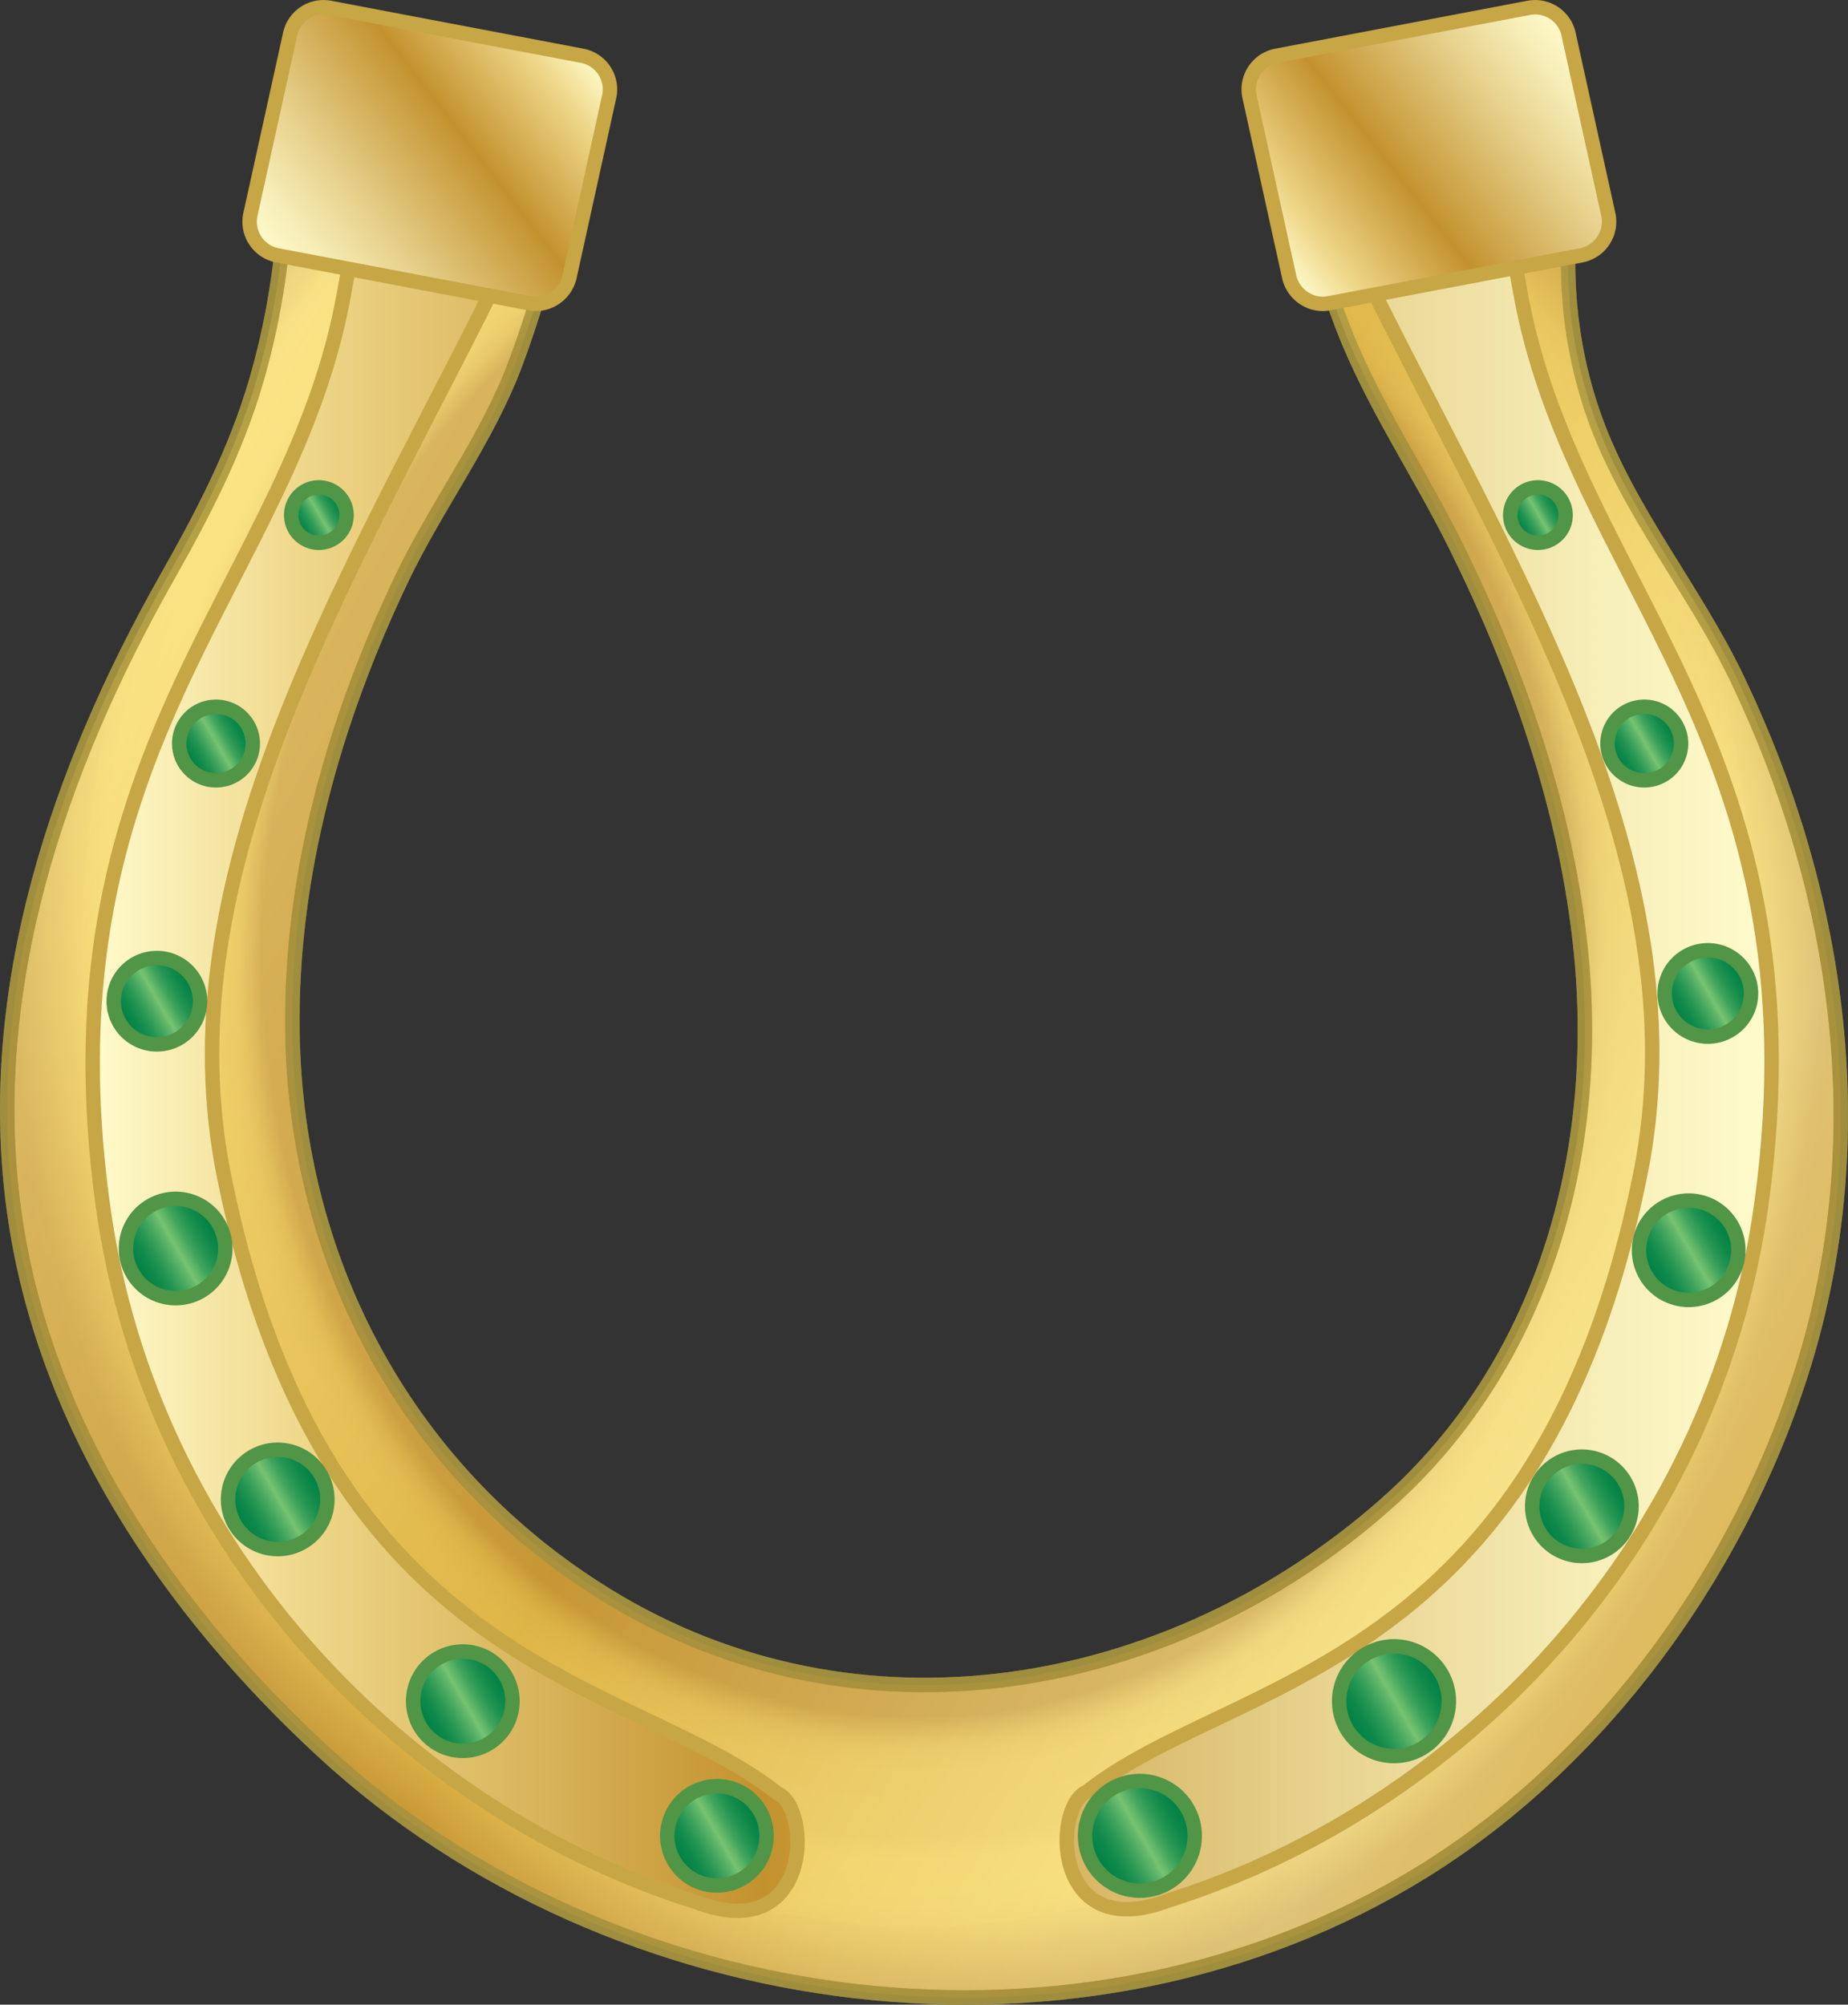 <?xml version='1.0' encoding='utf-8'?>
<svg xmlns:xlink="http://www.w3.org/1999/xlink" xmlns="http://www.w3.org/2000/svg" viewBox="0 0 3626.47 3933.35"><rect x="0" y="0" width="3626.47" height="3933.35" fill="#333333" stroke="none"/> <defs> <style> .cls-1, .cls-2 { stroke: #9f8e3e; } .cls-1, .cls-10, .cls-11, .cls-12, .cls-13, .cls-14, .cls-15, .cls-16, .cls-17, .cls-18, .cls-19, .cls-2, .cls-3, .cls-4, .cls-5, .cls-6, .cls-7, .cls-8, .cls-9 { stroke-linecap: round; stroke-linejoin: round; stroke-width: 28.31px; } .cls-1 { fill: url(#Gold); } .cls-2 { opacity: 0.58; fill: url(#New_Gradient_Swatch_2); } .cls-19, .cls-3, .cls-4 { stroke: #c6a645; } .cls-3 { fill: url(#linear-gradient); } .cls-4 { fill: url(#linear-gradient-2); } .cls-10, .cls-11, .cls-12, .cls-13, .cls-14, .cls-15, .cls-16, .cls-17, .cls-18, .cls-5, .cls-6, .cls-7, .cls-8, .cls-9 { stroke: #519547; } .cls-5 { fill: url(#Emerald); } .cls-6 { fill: url(#Emerald-2); } .cls-7 { fill: url(#Emerald-3); } .cls-8 { fill: url(#Emerald-4); } .cls-9 { fill: url(#Emerald-5); } .cls-10 { fill: url(#Emerald-6); } .cls-11 { fill: url(#Emerald-7); } .cls-12 { fill: url(#Emerald-8); } .cls-13 { fill: url(#Emerald-9); } .cls-14 { fill: url(#Emerald-10); } .cls-15 { fill: url(#Emerald-11); } .cls-16 { fill: url(#Emerald-12); } .cls-17 { fill: url(#Emerald-13); } .cls-18 { fill: url(#Emerald-14); } .cls-19 { fill: url(#linear-gradient-3); } </style> <linearGradient id="Gold" x1="4184.97" y1="3145.19" x2="270.12" y2="884.95" gradientUnits="userSpaceOnUse"> <stop offset="0.01" stop-color="#fbc926"/> <stop offset="0.25" stop-color="#fffbcc"/> <stop offset="0.3" stop-color="#f8f0bb"/> <stop offset="0.41" stop-color="#e7d28e"/> <stop offset="0.55" stop-color="#cca246"/> <stop offset="0.6" stop-color="#c3922e"/> <stop offset="0.87" stop-color="#eed688"/> <stop offset="1" stop-color="#fffbcc"/> </linearGradient> <radialGradient id="New_Gradient_Swatch_2" data-name="New Gradient Swatch 2" cx="1802.47" cy="1880.93" r="1866.4" gradientTransform="translate(0 -306.82) scale(1 1.16)" gradientUnits="userSpaceOnUse"> <stop offset="0.69" stop-color="#c89a39"/> <stop offset="0.7" stop-color="#d6ac44"/> <stop offset="0.71" stop-color="#e4bd4e"/> <stop offset="0.72" stop-color="#edc855"/> <stop offset="0.74" stop-color="#f3cf59"/> <stop offset="0.8" stop-color="#f4d15a"/> <stop offset="0.82" stop-color="#fcda60"/> <stop offset="0.86" stop-color="#fad85f"/> <stop offset="0.88" stop-color="#f5d15b"/> <stop offset="0.88" stop-color="#f2ce59"/> <stop offset="0.95" stop-color="#c99b3a"/> <stop offset="0.96" stop-color="#c89a39"/> </radialGradient> <linearGradient id="linear-gradient" x1="181.81" y1="2025.44" x2="3476.59" y2="2025.44" gradientUnits="userSpaceOnUse"> <stop offset="0" stop-color="#fffbcc"/> <stop offset="0.13" stop-color="#eed688"/> <stop offset="0.4" stop-color="#c3922e"/> <stop offset="0.48" stop-color="#cca246"/> <stop offset="0.73" stop-color="#e7d28e"/> <stop offset="0.91" stop-color="#f8f0bb"/> <stop offset="1" stop-color="#fffbcc"/> </linearGradient> <linearGradient id="linear-gradient-2" x1="662.91" y1="97.31" x2="16.43" y2="470.56" gradientTransform="translate(468.85 68.94) rotate(-7.66)" xlink:href="#linear-gradient"/> <linearGradient id="Emerald" x1="672.81" y1="983.46" x2="578.68" y2="1037.81" gradientUnits="userSpaceOnUse"> <stop offset="0" stop-color="#008145"/> <stop offset="0.09" stop-color="#048346"/> <stop offset="0.18" stop-color="#108a4b"/> <stop offset="0.27" stop-color="#249552"/> <stop offset="0.36" stop-color="#40a45d"/> <stop offset="0.44" stop-color="#63b86a"/> <stop offset="0.49" stop-color="#78c372"/> <stop offset="0.53" stop-color="#64b86b"/> <stop offset="0.63" stop-color="#40a45d"/> <stop offset="0.72" stop-color="#249553"/> <stop offset="0.81" stop-color="#108a4b"/> <stop offset="0.91" stop-color="#048347"/> <stop offset="1" stop-color="#008145"/> </linearGradient> <linearGradient id="Emerald-2" data-name="Emerald" x1="486.33" y1="1422.81" x2="361.32" y2="1494.98" xlink:href="#Emerald"/> <linearGradient id="Emerald-3" data-name="Emerald" x1="381.23" y1="1922.12" x2="234.5" y2="2006.83" xlink:href="#Emerald"/> <linearGradient id="Emerald-4" data-name="Emerald" x1="429.07" y1="2400.98" x2="260.26" y2="2498.44" xlink:href="#Emerald"/> <linearGradient id="Emerald-5" data-name="Emerald" x1="1491.33" y1="3553.37" x2="1322.51" y2="3650.84" xlink:href="#Emerald"/> <linearGradient id="Emerald-6" data-name="Emerald" x1="992.6" y1="3289.15" x2="823.79" y2="3386.61" xlink:href="#Emerald"/> <linearGradient id="Emerald-7" data-name="Emerald" x1="629.39" y1="2893.27" x2="460.59" y2="2990.72" xlink:href="#Emerald"/> <linearGradient id="Emerald-8" data-name="Emerald" x1="3065.1" y1="983.46" x2="2970.96" y2="1037.81" xlink:href="#Emerald"/> <linearGradient id="Emerald-9" data-name="Emerald" x1="3289.21" y1="1422.81" x2="3164.21" y2="1494.98" xlink:href="#Emerald"/> <linearGradient id="Emerald-10" data-name="Emerald" x1="3424.81" y1="1906.88" x2="3278.08" y2="1991.59" xlink:href="#Emerald"/> <linearGradient id="Emerald-11" data-name="Emerald" x1="3398.25" y1="2404.36" x2="3229.43" y2="2501.82" xlink:href="#Emerald"/> <linearGradient id="Emerald-12" data-name="Emerald" x1="2330.05" y1="3548.3" x2="2143.67" y2="3655.91" xlink:href="#Emerald"/> <linearGradient id="Emerald-13" data-name="Emerald" x1="2828.79" y1="3284.07" x2="2642.36" y2="3391.7" xlink:href="#Emerald"/> <linearGradient id="Emerald-14" data-name="Emerald" x1="3188.57" y1="2906.8" x2="3019.83" y2="3004.23" xlink:href="#Emerald"/> <linearGradient id="linear-gradient-3" x1="-1456.04" y1="271.89" x2="-1972.12" y2="-256.15" gradientTransform="matrix(-0.99, -0.13, -0.13, 0.99, 1106.39, 68.94)" xlink:href="#linear-gradient"/> </defs> <title>Lucky Horseshoe</title> <g id="Layer_2" data-name="Layer 2"> <g id="Lucky_Horseshoe" data-name="Lucky Horseshoe"> <g id="Artwork_38" data-name="Artwork 38"> <g> <path class="cls-1" d="M2514.61,183.32c29.87,154,63.23,308.56,119.35,455.48,57.65,151,149.51,284.69,221.22,428.94,124.19,249.81,218.57,518.94,247,797.69,40.93,400.89-73.93,812.56-382,1085.26-423.93,375.29-1036.44,482.45-1528.53,180C802.2,2891.36,580.85,2481.19,573.91,2025.81c-4.71-309.39,82.33-614.15,215-891.52,68.55-143.29,167.51-273.11,223-421.93,63.7-170.89,102.37-351.64,143-529-97.12,0-194.62-44.45-287-72-52.29-15.59-109.1-41.1-163.15-48.66-41.07-5.75-37.19,13.63-59,55.9-21.3,41.35-41.44,83.51-58.32,126.87C565.1,302.9,562.6,352,559.2,413.32,552.93,526.21,534.42,638.41,502.85,747c-40.32,138.71-105.15,262.41-175.77,387.28C115.17,1509-32.08,1940,27.48,2375.15c57.29,418.5,302,780.79,607.48,1062.33,570.37,525.71,1490.74,647.44,2158.2,234.07,360.44-223.23,633.33-608.6,752.42-1012.86,130.66-443.52,61.19-913.36-136.21-1326-83.77-175.14-213.93-329-279.72-512.06-33.72-93.83-51-193-52.36-292.64-.83-60.46,9.14-118.16,14.12-178,4.27-51.13-18.4-99.39-36.54-147.92-11.41-30.54-34.41-121.55-68.45-139.37-15.79-8.26-11.69-3.72-33.05,0C2836.65,83,2718.18,134.37,2604.77,169c-33.52,10.23-54.81,14.36-90.16,14.36Z"/> <path class="cls-2" d="M2514.61,183.32c29.87,154,63.23,308.56,119.35,455.48,57.65,151,149.51,284.69,221.22,428.94,124.19,249.81,218.57,518.94,247,797.69,40.93,400.89-73.93,812.56-382,1085.26-423.93,375.29-1036.44,482.45-1528.53,180C802.2,2891.36,580.85,2481.19,573.91,2025.81c-4.71-309.39,82.33-614.15,215-891.52,68.55-143.29,167.51-273.11,223-421.93,63.7-170.89,102.37-351.64,143-529-97.12,0-194.62-44.45-287-72-52.29-15.59-109.1-41.1-163.15-48.66-41.07-5.75-37.19,13.63-59,55.9-21.3,41.35-41.44,83.51-58.32,126.87C565.1,302.9,562.6,352,559.2,413.32,552.93,526.21,534.42,638.41,502.85,747c-40.32,138.71-105.15,262.41-175.77,387.28C115.17,1509-32.08,1940,27.48,2375.15c57.29,418.5,302,780.79,607.48,1062.33,570.37,525.71,1490.74,647.44,2158.2,234.07,360.44-223.23,633.33-608.6,752.42-1012.86,130.66-443.52,61.19-913.36-136.21-1326-83.77-175.14-213.93-329-279.72-512.06-33.72-93.83-51-193-52.36-292.64-.83-60.46,9.14-118.16,14.12-178,4.27-51.13-18.4-99.39-36.54-147.92-11.41-30.54-34.41-121.55-68.45-139.37-15.79-8.26-11.69-3.72-33.05,0C2836.65,83,2718.18,134.37,2604.77,169c-33.52,10.23-54.81,14.36-90.16,14.36Z"/> <path class="cls-3" d="M2132.74,3515.61c284.37-225.4,888.71-231.71,1086-1210.8,116-575.81-220-1132.93-501.59-1689.79-128.82-254.75-57.55-235.72,0-264.28,87.36-43.32,201.81-151.52,264.88,214.9C3081.17,1141.85,3581.17,1453,3456.86,2360c-93.88,685-602.41,1192.65-1163.27,1368.66C2064.17,3816.75,2065.31,3544.59,2132.74,3515.61Zm-607.09,3c-284.37-225.37-888.71-231.68-1086-1210.77C323.68,1732,659.69,1174.89,941.28,618c128.8-254.73,57.55-235.73,0-264.26-87.37-43.35-201.8-151.52-264.88,214.87C577.21,1144.84,77.23,1456,201.54,2363c93.88,685,602.39,1192.64,1163.26,1368.66C1594.21,3819.75,1593.09,3547.58,1525.65,3518.6Z"/> <path class="cls-4" d="M1039.44,595.08c36.22,6.81,71.07-17.58,78.38-53l78-354.21a67.19,67.19,0,0,0-53.69-78.5l-494.78-94A67.23,67.23,0,0,0,568.87,69L491,422.59a67.21,67.21,0,0,0,53.69,78.5Z"/> <g> <g> <path class="cls-5" d="M625.75,1065a54.34,54.34,0,1,0-54.33-54.34A54.3,54.3,0,0,0,625.75,1065Z"/> <path class="cls-6" d="M399.27,1526.75A72.16,72.16,0,1,0,356,1434.34,72.14,72.14,0,0,0,399.27,1526.75Z"/> <path class="cls-7" d="M248,2024.36a84.69,84.69,0,1,0,0-119.77A84.64,84.64,0,0,0,248,2024.36Z"/> <path class="cls-8" d="M275.76,2518.61a97.45,97.45,0,1,0,0-137.81A97.4,97.4,0,0,0,275.76,2518.61Z"/> <path class="cls-9" d="M1358.19,3686.48a97.43,97.43,0,1,0-35.64-133.09A97.38,97.38,0,0,0,1358.19,3686.48Z"/> <path class="cls-10" d="M859.48,3422.27a97.44,97.44,0,1,0-35.67-133.11A97.43,97.43,0,0,0,859.48,3422.27Z"/> <path class="cls-11" d="M496.27,3026.37a97.43,97.43,0,1,0-35.66-133.09A97.4,97.4,0,0,0,496.27,3026.37Z"/> </g> <g> <path class="cls-12" d="M3018,1065a54.34,54.34,0,1,1,54.33-54.34A54.31,54.31,0,0,1,3018,1065Z"/> <path class="cls-13" d="M3251.26,1526.75a72.16,72.16,0,1,1,43.3-92.41A72.13,72.13,0,0,1,3251.26,1526.75Z"/> <path class="cls-14" d="M3411.33,2009.12a84.69,84.69,0,1,1,0-119.77A84.64,84.64,0,0,1,3411.33,2009.12Z"/> <path class="cls-15" d="M3382.73,2522a97.44,97.44,0,1,1,0-137.8A97.4,97.4,0,0,1,3382.73,2522Z"/> <path class="cls-16" d="M2273.81,3703.14a107.58,107.58,0,1,1,64.09-138A107.53,107.53,0,0,1,2273.81,3703.14Z"/> <path class="cls-17" d="M2811.67,3414a107.6,107.6,0,1,1,0-152.17A107.56,107.56,0,0,1,2811.67,3414Z"/> <path class="cls-18" d="M3152.91,3039.89a97.43,97.43,0,1,1,35.66-133.09A97.4,97.4,0,0,1,3152.91,3039.89Z"/> </g> </g> <path class="cls-19" d="M2608,595.08c-36.23,6.81-71.07-17.58-78.39-53l-78-354.21a67.19,67.19,0,0,1,53.69-78.5l494.78-94A67.22,67.22,0,0,1,3078.56,69l77.9,353.56a67.21,67.21,0,0,1-53.69,78.5Z"/> </g> </g> </g> </g> </svg>